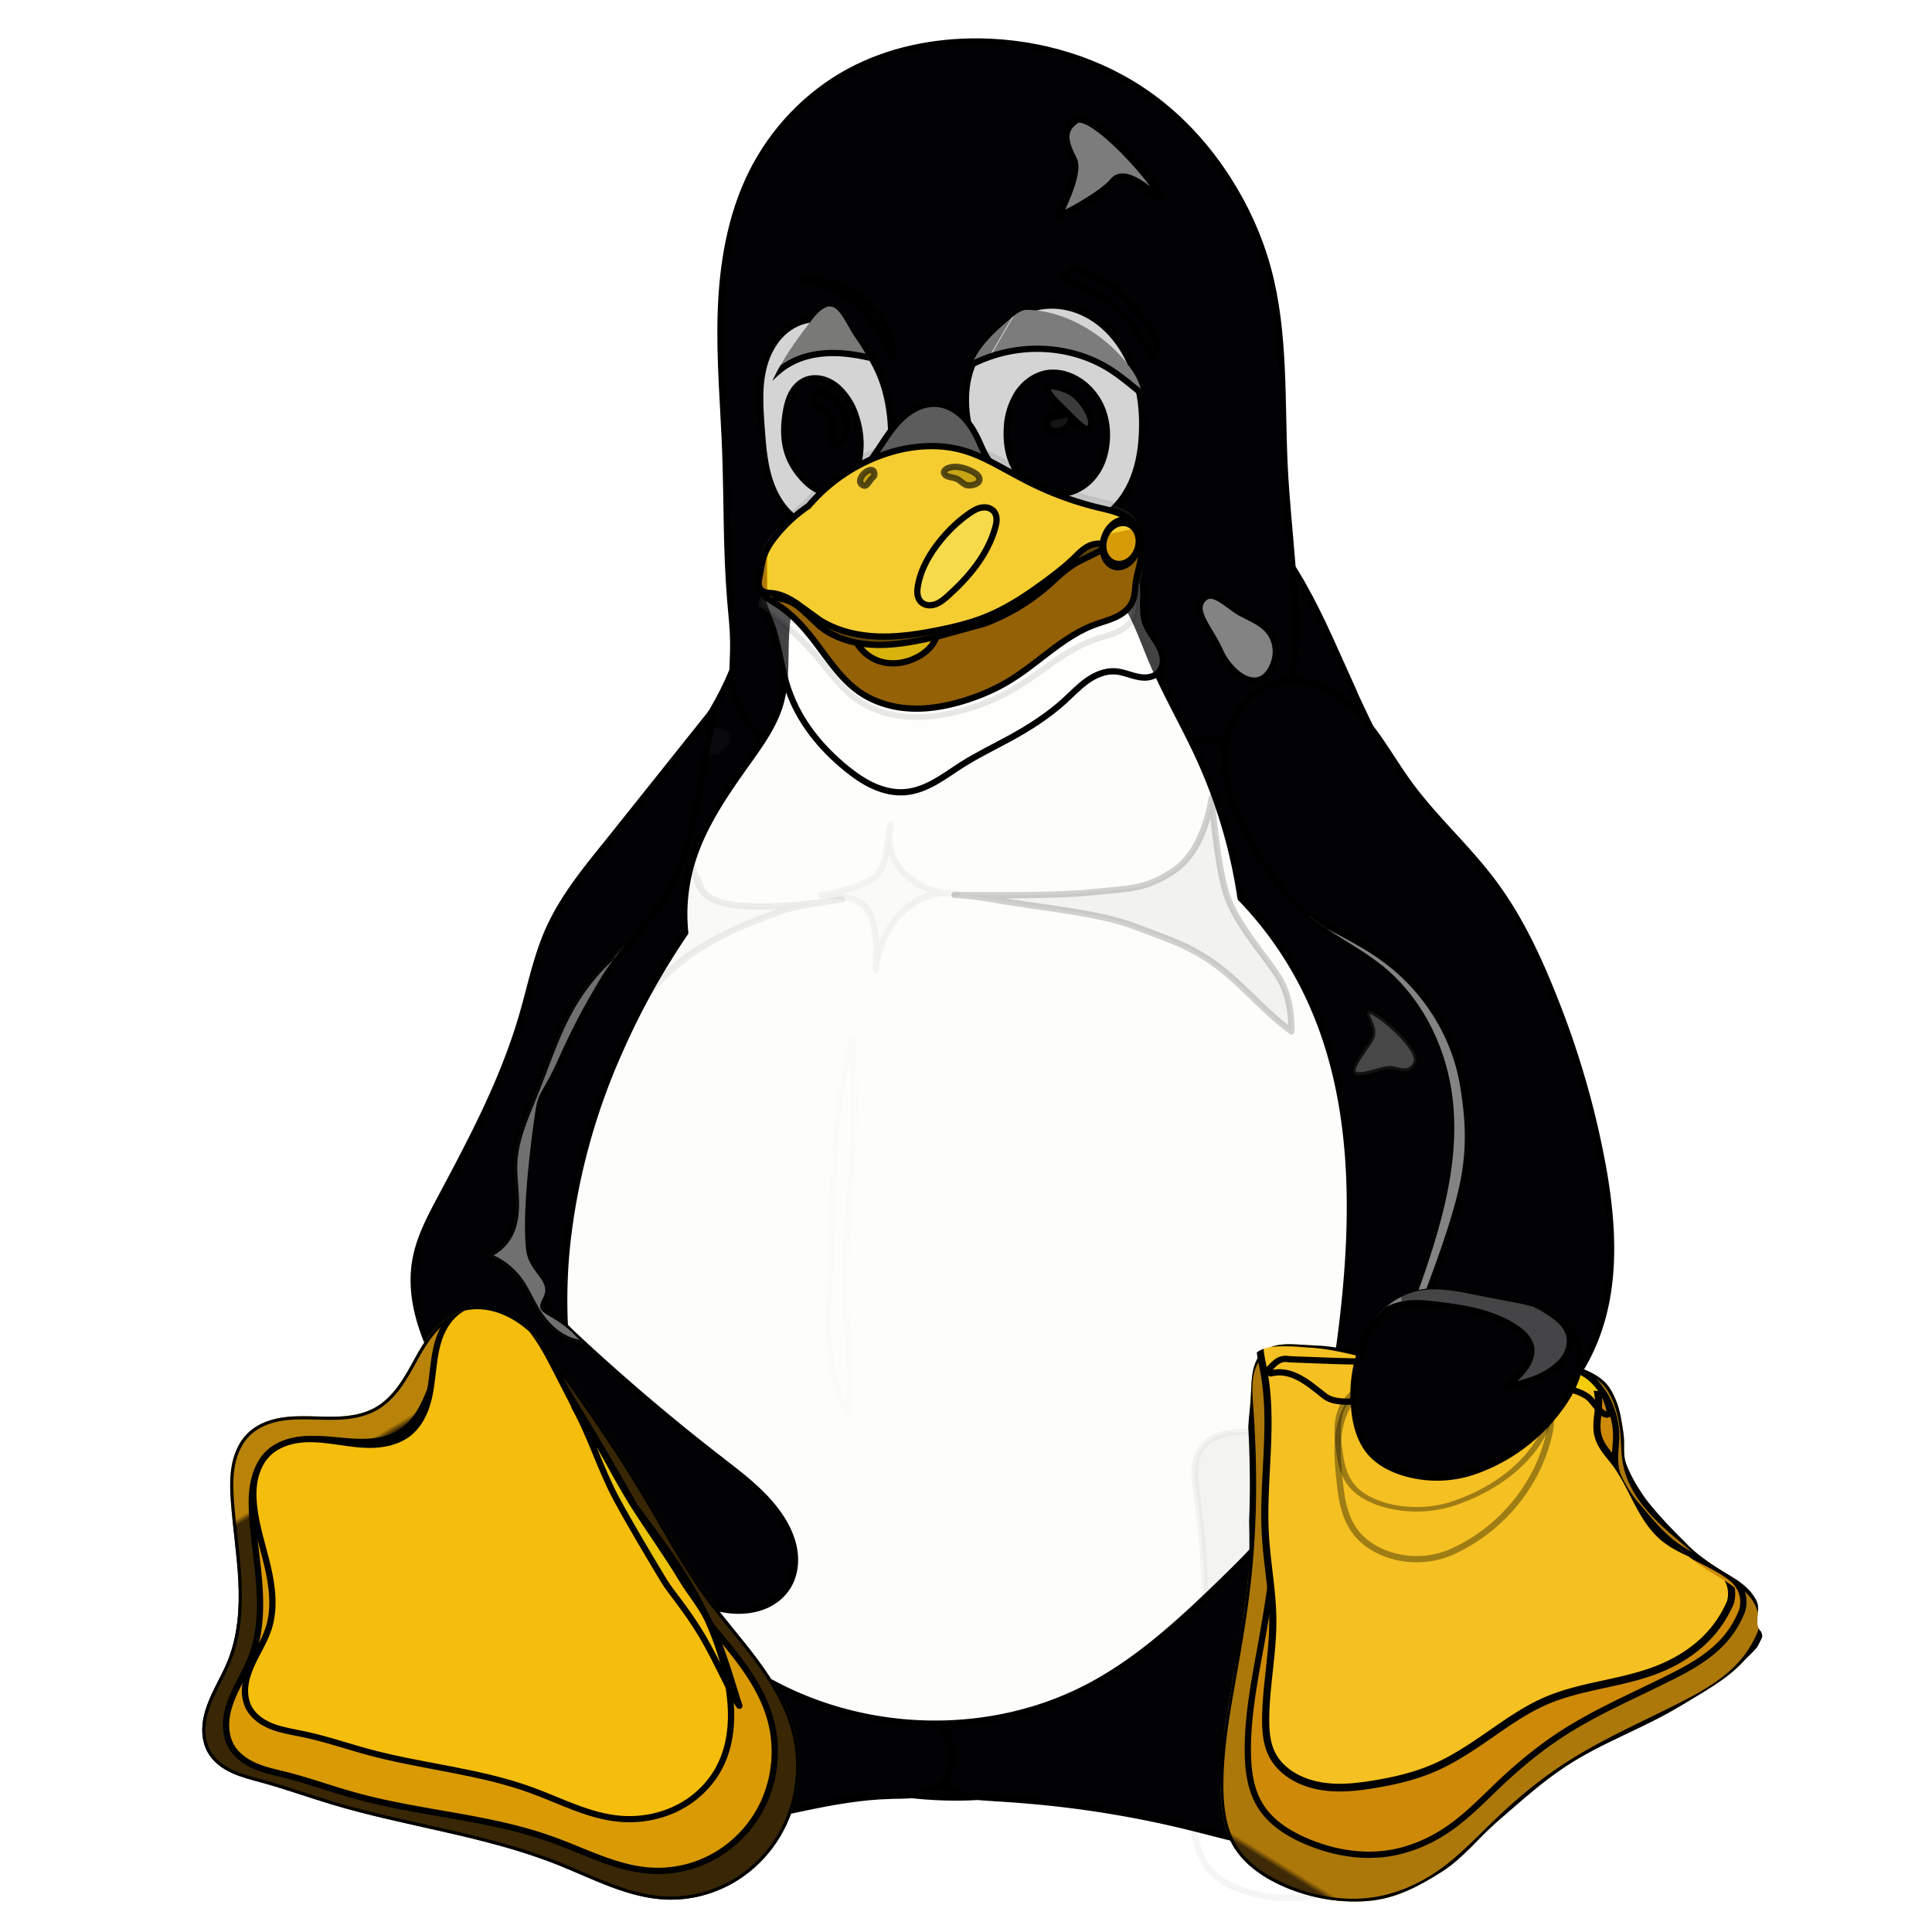 <svg xmlns="http://www.w3.org/2000/svg" xmlns:xlink="http://www.w3.org/1999/xlink" width="33" height="33" stroke="#000" stroke-linecap="round" stroke-linejoin="round" fill="#fff" fill-rule="evenodd"><style>.B{color-interpolation-filters:sRGB}.C{fill-opacity:1}.D{stroke:none}.E{fill:#020204}.F{stroke-linejoin:miter}.G{stroke-opacity:1}.H{stroke-width:1}.I{stroke-linecap:butt}.J{fill:#7c7c7c}</style><defs><filter height="1.258" y="-.129" width="1.153" x="-.076" id="E" class="B"><feGaussianBlur stdDeviation="2.036"/></filter><filter id="F" class="B"><feGaussianBlur stdDeviation=".932"/></filter><filter height="1.215" y="-.107" width="1.108" x="-.054" id="I" class="B"><feGaussianBlur stdDeviation="1.361"/></filter><filter id="K" x="-.292" width="1.584" y="-.308" height="1.617" class="B"><feGaussianBlur stdDeviation="1.74"/></filter><filter height="1.418" y="-.209" width="1.316" x="-.158" id="L" class="B"><feGaussianBlur stdDeviation=".249"/></filter><filter height="1.363" y="-.181" width="1.357" x="-.179" id="N" class="B"><feGaussianBlur stdDeviation=".519"/></filter><filter id="R" class="B"><feGaussianBlur stdDeviation=".148"/></filter><filter id="T" class="B"><feGaussianBlur stdDeviation=".135"/></filter><filter height="1.292" y="-.146" width="1.469" x="-.234" id="V" class="B"><feGaussianBlur stdDeviation=".513"/></filter><filter height="1.43" y="-.215" width="1.31" x="-.155" id="X" class="B"><feGaussianBlur stdDeviation=".899"/></filter><filter id="Y" class="B"><feGaussianBlur stdDeviation=".758"/></filter><filter id="a" x="-.161" width="1.322" y="-.13" height="1.261" class="B"><feGaussianBlur stdDeviation=".849"/></filter><filter id="c" class="B"><feGaussianBlur stdDeviation=".11"/></filter><filter id="e" x="-.116" width="1.233" y="-.106" height="1.211" class="B"><feGaussianBlur stdDeviation=".11"/></filter><filter height="1.272" y="-.136" width="1.215" x="-.107" id="g" class="B"><feGaussianBlur stdDeviation=".264"/></filter><filter id="k" x="-.118" width="1.235" y="-.04" height="1.08" class="B"><feGaussianBlur stdDeviation="1.352"/></filter><filter id="m" class="B"><feGaussianBlur stdDeviation=".643"/></filter><filter id="o" class="B"><feGaussianBlur stdDeviation="1.138"/></filter><filter id="q" class="B"><feGaussianBlur stdDeviation=".785"/></filter><filter height="1.116" y="-.058" width="2.633" x="-.817" id="r" class="B"><feGaussianBlur stdDeviation="1.446"/></filter><filter id="s" x="-.178" width="1.355" y="-.159" height="1.319" class="B"><feGaussianBlur stdDeviation=".901"/></filter><filter id="u" class="B"><feGaussianBlur stdDeviation="2.209"/></filter><filter id="y" x="-.145" width="1.29" y="-.143" height="1.286" class="B"><feGaussianBlur stdDeviation="4.779"/></filter><filter id="AA" x="-.115" width="1.231" y="-.125" height="1.25" class="B"><feGaussianBlur stdDeviation="3.173"/></filter><filter id="AC" x="-.021" width="1.042" y="-.129" height="1.259" class="B"><feGaussianBlur stdDeviation=".479"/></filter><filter id="AD" x="-.604" width="2.208" y="-.482" height="1.965" class="B"><feGaussianBlur stdDeviation="2.64"/></filter><filter id="AE" x="-.469" width="1.939" y="-.274" height="1.547" class="B"><feGaussianBlur stdDeviation=".86"/></filter><filter id="AG" x="-.201" width="1.401" y="-.234" height="1.468" class="B"><feGaussianBlur stdDeviation="2.844"/></filter><filter id="AH" x="-.091" width="1.183" y="-.107" height="1.213" class="B"><feGaussianBlur stdDeviation="1.297"/></filter><filter id="AK" x="-.07" width="1.141" y="-.151" height="1.301" class="B"><feGaussianBlur stdDeviation="1.025"/></filter><filter id="AO" x="-.101" width="1.202" y="-.043" height="1.085" class="B"><feGaussianBlur stdDeviation="1.132"/></filter><filter id="AR" x="-.108" width="1.215" y="-.108" height="1.217" class="B"><feGaussianBlur stdDeviation="3.924"/></filter><filter id="AS" class="B"><feGaussianBlur stdDeviation="2.437"/></filter><filter id="AU" class="B"><feGaussianBlur stdDeviation=".37"/></filter><linearGradient xlink:href="#AW" id="A" x1="442.039" y1="371.544" x2="490.122" y2="293.585"/><linearGradient xlink:href="#AW" id="B" x1="447.113" y1="364.09" x2="489.181" y2="300.828"/><linearGradient id="M" x1="303.016" y1="132.77" x2="309.733" y2="140.725" xlink:href="#AV"><stop offset="0%" stop-color="#949494" stop-opacity=".392"/><stop offset=".5%" stop-color="#949494"/><stop offset="1%" stop-color="#949494" stop-opacity=".392"/></linearGradient><linearGradient id="P" x1="87.25" y1="119.987" x2="108.625" y2="132.487" xlink:href="#AV"><stop offset="0%" stop-color="#747474"/><stop offset=".125%" stop-color="#8c8c8c"/><stop offset=".25%" stop-color="#a4a4a4"/><stop offset=".5%" stop-color="#d4d4d4"/><stop offset=".619%" stop-color="#d4d4d4"/><stop offset="1%" stop-color="#7c7c7c"/></linearGradient><linearGradient xlink:href="#AX" id="Q" x1="15.51" y1="105.562" x2="29.741" y2="118.997"/><linearGradient xlink:href="#AX" id="S" x1="-25.773" y1="106.666" x2="-12.373" y2="119.571"/><linearGradient id="U" x1="164.049" y1="132.063" x2="169.882" y2="142.493" xlink:href="#AV"><stop offset="0%" stop-color="#757574" stop-opacity="0"/><stop offset=".263%" stop-color="#757574"/><stop offset=".5%" stop-color="#757574"/><stop offset="1%" stop-color="#757574" stop-opacity="0"/></linearGradient><linearGradient id="Z" x1="46.857" y1="158.314" x2="103.337" y2="157.872" xlink:href="#AV"><stop offset="0%" stop-color="#ad780a"/><stop offset=".12%" stop-color="#d89e08"/><stop offset=".255%" stop-color="#edb80b"/><stop offset=".392%" stop-color="#ebc80d"/><stop offset=".527%" stop-color="#f5d838"/><stop offset=".769%" stop-color="#f6d811"/><stop offset="1%" stop-color="#f5cd31"/></linearGradient><linearGradient id="f" x1="243.031" y1="157.018" x2="243.469" y2="159.768" xlink:href="#AV"><stop offset="0%" stop-color="#f5ce2d"/><stop offset="1%" stop-color="#d79b08"/></linearGradient><linearGradient id="t" x1="28.286" y1="323.901" x2="31.982" y2="351.487" xlink:href="#AV"><stop offset="0%"/><stop offset="1%" stop-opacity="0"/></linearGradient><linearGradient id="w" x1="442.039" y1="371.544" x2="490.122" y2="293.585" xlink:href="#AV"><stop offset="0%" stop-color="#3e2a06"/><stop offset="1%" stop-color="#ad780a"/></linearGradient><linearGradient id="AB" x1="45.164" y1="289.589" x2="43.75" y2="302.317" xlink:href="#AV"><stop offset="0%" stop-color="#f3cd0c"/><stop offset="1%" stop-color="#f3cd0c" stop-opacity="0"/></linearGradient><linearGradient id="AM" x1="358.5" y1="279.362" x2="361.5" y2="279.237" xlink:href="#AV"><stop offset="0%" stop-color="#7c7c7c"/><stop offset="1%" stop-color="#7c7c7c" stop-opacity=".33"/></linearGradient><linearGradient id="AQ" x1="123.134" y1="301.54" x2="170.864" y2="381.62" xlink:href="#AV"><stop offset="0%" stop-color="#b98309"/><stop offset="1%" stop-color="#382605"/></linearGradient><linearGradient id="AT" x1="171.04" y1="322.223" x2="186.066" y2="350.508" xlink:href="#AV"><stop offset="0%" stop-color="#ebc40c"/><stop offset="1%" stop-color="#ebc40c" stop-opacity="0"/></linearGradient><linearGradient id="AV" gradientUnits="userSpaceOnUse"/><linearGradient id="AW" xlink:href="#AV"><stop offset="0%" stop-color="#3e2a06"/><stop offset="1%" stop-color="#ad780a"/></linearGradient><linearGradient id="AX" xlink:href="#AV"><stop offset="0%" stop-color="#646464" stop-opacity="0"/><stop offset=".306%" stop-color="#646464" stop-opacity=".583"/><stop offset=".47%" stop-color="#646464"/><stop offset=".728%" stop-color="#646464" stop-opacity=".257"/><stop offset="1%" stop-color="#646464" stop-opacity="0"/></linearGradient><linearGradient id="AY" xlink:href="#AV"><stop offset="0%" stop-color="#3a2903"/><stop offset=".555%" stop-color="#735208"/><stop offset="1%" stop-color="#ac8c04"/></linearGradient><linearGradient id="AZ" xlink:href="#AV"><stop offset="0%"/><stop offset="1%" stop-opacity=".25"/></linearGradient><radialGradient r="14.572" fy="137.661" fx="223.196" cy="137.661" cx="223.196" gradientTransform="matrix(.815 -.034 .03 1.248 -129.437 -26.543)" id="C" xlink:href="#AV"><stop offset="0%" stop-color="#fefefc"/><stop offset=".757%" stop-color="#fefefc"/><stop offset="1%" stop-color="#d4d4d4"/></radialGradient><radialGradient r="14.572" fy="137.661" fx="223.196" cy="137.661" cx="223.196" gradientTransform="matrix(1.086 -.034 .039 1.248 -154.542 -26.543)" id="D" xlink:href="#AV"><stop offset="0%" stop-color="#fefefc"/><stop offset=".757%" stop-color="#fefefc"/><stop offset="1%" stop-color="#d4d4d4"/></radialGradient><radialGradient id="G" gradientTransform="matrix(.815 -.034 .03 1.248 -208.437 -35.543)" cx="223.196" cy="137.661" fx="223.196" fy="137.661" r="14.572" xlink:href="#AV"><stop offset="0%" stop-color="#fefefc"/><stop offset=".757%" stop-color="#fefefc"/><stop offset="1%" stop-color="#d4d4d4"/></radialGradient><radialGradient id="H" gradientTransform="matrix(1.086 -.034 .039 1.248 -233.542 -35.543)" cx="223.196" cy="137.661" fx="223.196" fy="137.661" r="14.572" xlink:href="#AV"><stop offset="0%" stop-color="#fefefc"/><stop offset=".757%" stop-color="#fefefc"/><stop offset="1%" stop-color="#d4d4d4"/></radialGradient><radialGradient id="J" gradientTransform="matrix(.698 -.507 .46 .633 -271.102 183.03)" cx="275.538" cy="150.651" fx="275.538" fy="150.651" r="15.382" xlink:href="#AV"><stop offset="0%" stop-color="#020204"/><stop offset=".734%" stop-color="#020204"/><stop offset="1%" stop-color="#5c5c5c"/></radialGradient><radialGradient id="W" gradientTransform="matrix(.936 -.386 .271 .657 -244.475 146.723)" cx="294.485" cy="193.099" fx="294.485" fy="193.099" r="31.111" xlink:href="#AV"><stop offset="0%" stop-color="#d2940a"/><stop offset=".751%" stop-color="#d89c08"/><stop offset=".866%" stop-color="#b67e07"/><stop offset="1%" stop-color="#946106"/></radialGradient><radialGradient xlink:href="#AY" id="b" gradientTransform="matrix(1 0 0 .583 0 61.416)" cx="77.672" cy="147.093" fx="77.672" fy="147.093" r="3.23"/><radialGradient xlink:href="#AY" id="d" gradientTransform="matrix(1 0 0 1.075 0 -11.094)" cx="63.125" cy="147.441" fx="63.125" fy="147.441" r="1.535"/><radialGradient id="i" gradientTransform="matrix(.201 -.033 .031 .186 -3.126 114.036)" cx="268.07" cy="126.535" fx="268.07" fy="126.535" r="35.511" xlink:href="#AV"><stop offset="0%" stop-color="#c8c8c8"/><stop offset="1%" stop-color="#797978"/></radialGradient><radialGradient id="l" gradientTransform="matrix(-.698 0 0 .763 166.306 50.22)" cx="336.224" cy="220.538" fx="336.224" fy="220.538" r="27.391" xlink:href="#AV"><stop offset="0%"/><stop offset="1%" stop-opacity=".25"/></radialGradient><radialGradient xlink:href="#AZ" id="n" gradientTransform="matrix(1 0 0 .763 -289 41.22)" cx="312.145" cy="236.366" fx="312.145" fy="236.366" r="27.391"/><radialGradient xlink:href="#AZ" id="p" gradientTransform="matrix(1 0 0 1.069 -289 -23.86)" cx="275.554" cy="225.135" fx="275.554" fy="225.135" r="10.845"/><radialGradient id="AF" gradientTransform="matrix(1.308 .351 -.368 1.373 -310.51 -240.35)" cx="363.34" cy="303.415" fx="363.34" fy="303.415" r="16.846" xlink:href="#AV"><stop offset="0%" stop-color="#110800"/><stop offset=".591%" stop-color="#a65a00" stop-opacity=".8"/><stop offset="1%" stop-color="#ff921e" stop-opacity="0"/></radialGradient><radialGradient id="AJ" gradientTransform="matrix(.36 .157 -.072 .167 260.617 181.938)" cx="382.235" cy="246.858" fx="382.235" fy="246.858" r="20.538" xlink:href="#AV"><stop offset="0%" stop-color="#7c7c7c"/><stop offset="1%" stop-color="#7c7c7c" stop-opacity=".33"/></radialGradient><clipPath id="O"><path d="M85.75 122.362c-2.547 2.127-5.208 4.6-6.25 7.75-1.3 3.96-1.633 8.917.5 12.5 3.92 6.582 12.384 13.85 19.75 11.75 4.875-1.4 6.107-8.5 7-13.5.6-3.307.596-7.193-1.25-10-3.612-5.493-10.427-9.894-17-10-1.044-.017-1.95.83-2.75 1.5z" fill="url(#D)" class="C D"/></clipPath><clipPath id="h"><path d="M54.232 122.362c-3.792 4.8-8.518 11.7-8.193 17.25s3.86 13.935 8.375 16 5.754.013 8.33-2.5 3.86-7.348 4.006-12.25-3.035-11.92-5.44-15.25-3.287-8.04-7.08-3.25z" fill="url(#C)" class="C D"/></clipPath><clipPath id="j"><path d="M304.847 225.45c6.016 4.923 9.777 12.317 10.943 20.003 1.825 12.03-2.346 24.075-6.446 35.533-.817 2.285-1.64 4.6-1.965 6.995s-.12 4.948 1.03 7.086c1.303 2.425 3.732 4.125 6.367 4.923 2.6.784 5.394.76 8.015.092s5.06-1.968 7.187-3.64c5.48-4.3 8.758-10.986 10-17.844s.64-13.93-.55-20.798c-1.623-9.37-4.3-18.54-7.74-27.408-2.518-6.507-5.468-12.9-9.618-18.52-4.046-5.47-9.162-10.1-13.103-15.635-2.732-3.844-4.9-8.13-8.192-11.508-1.646-1.7-3.577-3.135-5.77-4s-4.664-1.124-6.933-.482c-1.505.426-2.892 1.237-4.038 2.3s-2.053 2.376-2.693 3.803c-1.28 2.853-1.477 6.112-.965 9.198.66 3.983 2.444 7.693 4.466 11.2 2.274 3.932 4.918 7.72 8.384 10.654 3.6 3.047 7.962 5.074 11.6 8.06" fill="none" stroke="#c17d11" class="F G H I"/></clipPath><clipPath id="v"><path d="M516.006 331.876c.9 1.597-1.57 3.388-2.816 4.738-2.742 2.973-6.45 4.902-9.896 7.02-5.914 3.635-12.62 5.903-18.42 9.717-3.883 2.553-7.328 5.722-10.86 8.742-3.022 2.584-5.482 5.876-8.832 8.018s-7.044 4.154-11 4.65c-4.783.6-9.872-.256-14.3-2.164-3.095-1.334-6.16-3.38-7.963-6.23-1.813-2.865-2.06-6.538-2.233-9.924-.307-6.06 1.363-12.06 2.178-18.073.68-5.002 1.853-9.943 2.26-14.975.74-9.142-.78-18.408.32-27.513.355-2.937-.18-6.66 2.012-8.644 2.038-1.845 5.43-1.12 8.18-1.063 3.345.07 6.632.95 9.9 1.717 2.056.483 3.998 1.4 6.072 1.8 3.44.663 6.966 1.066 10.467.952 3.785-.124 7.437-1.796 11.224-1.765a14.18 14.18 0 0 1 4.586.8c1.483.525 2.988 1.206 4.123 2.295.865.83 1.43 1.957 1.88 3.07.672 1.662.894 3.478 1.167 5.25.242 1.574-.153 3.27.414 4.76 1.83 4.8 5.577 8.727 9.225 12.343 1.743 1.935 4.03 3.534 6.167 4.828 2.27 1.374 4.368 2.45 5.463 4.816.66 1.485-.544 3.76.683 4.826z" fill="url(#A)" class="C D"/></clipPath><clipPath id="x"><path d="M516.006 331.876c.9 1.597-1.57 3.388-2.816 4.738-2.742 2.973-6.45 4.902-9.896 7.02-5.914 3.635-12.62 5.903-18.42 9.717-3.883 2.553-7.328 5.722-10.86 8.742-3.022 2.584-5.482 5.876-8.832 8.018s-7.044 4.154-11 4.65c-4.783.6-9.872-.256-14.3-2.164-3.095-1.334-6.16-3.38-7.963-6.23-1.813-2.865-2.06-6.538-2.233-9.924-.307-6.06 1.363-12.06 2.178-18.073.68-5.002 1.853-9.943 2.26-14.975.74-9.142-.78-18.408.32-27.513.355-2.937-.18-6.66 2.012-8.644 2.038-1.845 5.43-1.12 8.18-1.063 3.345.07 6.632.95 9.9 1.717 2.056.483 3.998 1.4 6.072 1.8 3.44.663 6.966 1.066 10.467.952 3.785-.124 7.437-1.796 11.224-1.765a14.18 14.18 0 0 1 4.586.8c1.483.525 2.988 1.206 4.123 2.295.865.83 1.43 1.957 1.88 3.07.672 1.662.894 3.478 1.167 5.25.242 1.574-.153 3.27.414 4.76 1.83 4.8 5.577 8.727 9.225 12.343 1.743 1.935 4.03 3.534 6.167 4.828 2.27 1.374 4.368 2.45 5.463 4.816.66 1.485-.544 3.76.683 4.826z" fill="url(#A)" class="C D"/></clipPath><clipPath id="z"><path d="M511.827 331.9c.795 1.296-1.374 2.75-2.464 3.845-2.4 2.413-5.644 3.978-8.66 5.697-5.174 2.95-11.04 4.8-16.116 7.885-3.397 2.072-6.4 4.644-9.502 7.094-2.644 2.097-4.796 4.77-7.728 6.506s-6.163 3.37-9.616 3.774c-4.185.488-8.637-.208-12.5-1.756-2.708-1.083-5.4-2.744-6.967-5.055-1.586-2.325-1.803-5.305-1.953-8.053-.27-4.918 1.192-9.787 1.906-14.666.594-4.06 1.62-8.07 1.977-12.152.647-7.418-.682-14.938.28-22.327.3-2.383-.158-5.404 1.76-7.014 1.783-1.497 4.75-.9 7.156-.862 2.927.058 5.803.772 8.652 1.393 1.8.392 3.498 1.145 5.313 1.47 3 .538 6.094.865 9.158.772 3.312-.1 6.506-1.458 9.82-1.432 1.358.01 2.733.23 4.013.65 1.297.426 2.614.98 3.607 1.862.757.674 1.25 1.588 1.644 2.5.588 1.35.782 2.822 1.02 4.26.212 1.277-.134 2.655.363 3.862 1.6 3.895 4.88 7.082 8.07 10.016 1.525 1.57 3.526 2.868 5.396 3.918 1.985 1.115 3.82 1.988 4.78 3.908.577 1.205-.476 3.052.598 3.917z" fill="url(#B)" class="C D"/></clipPath><clipPath id="AI"><path d="M386.188 285.328c-.405-1.104-1.118-2.082-2-2.87s-1.9-1.392-2.983-1.852c-2.165-.92-4.52-1.26-6.832-1.696l-6.528-1.277c-2.27-.386-4.618-.632-6.865-.125-1.966.443-3.784 1.46-5.272 2.82s-2.65 3.056-3.485 4.9c-1.472 3.23-1.935 6.865-1.654 10.403.2 2.633.875 5.346 2.6 7.34 1.4 1.6 3.387 2.615 5.434 3.22a18.396 18.396 0 0 0 10.86-.155 28.59 28.59 0 0 0 14.33-10.779c1.14-1.65 2.112-3.448 2.553-5.403.336-1.5.348-3.08-.178-4.515" fill="none" stroke="#ce5c00" class="F G H I"/></clipPath><clipPath id="AL"><path d="M386.188 285.328c-.405-1.104-1.118-2.082-2-2.87s-1.9-1.392-2.983-1.852c-2.165-.92-4.52-1.26-6.832-1.696l-6.528-1.277c-2.27-.386-4.618-.632-6.865-.125-1.966.443-3.784 1.46-5.272 2.82s-2.65 3.056-3.485 4.9c-1.472 3.23-1.935 6.865-1.654 10.403.2 2.633.875 5.346 2.6 7.34 1.4 1.6 3.387 2.615 5.434 3.22a18.396 18.396 0 0 0 10.86-.155 28.59 28.59 0 0 0 14.33-10.779c1.14-1.65 2.112-3.448 2.553-5.403.336-1.5.348-3.08-.178-4.515" fill="none" stroke="#ce5c00" class="F G H I"/></clipPath><clipPath id="AN"><path d="M248.06 184.612s-5.106 6.345-7.897 10.247-5.737 6.65-8.587 10.75-7.365 9.432-9.45 13.93-2.32 9.036-4.265 13.85-3.7 10.642-5.97 15.336-5.37 9.685-6.94 13.536-3.8 5.724-4.108 10.22-.577 8.317 3.772 16.772 17.236 22.007 24.242 27.925 9.4 7.225 14.602 8.526 13.856 2.998 16.73-1.27 2.272-5.965-.75-10.666-4.825-5.302-9.796-9.573-18.637-14.873-22.682-19.24-7.107-3.412-5.53-6.284-2.207-4-2.658-7.693c-.764-6.245.944-18.7 1.46-22.133s1.224-2.924 3.518-8.04 4.124-8.624 7.05-13.467 8.625-10.128 11.15-15.278 3.504-10.72 4.362-15.318 1.746-12.13 1.746-12.13z" fill="none" stroke="#729fcf" stroke-width=".125" class="F G"/></clipPath><clipPath id="AP"><path d="M137.577 281.02c1.6-.663 3.398-.784 5.1-.47s3.3 1.05 4.743 2.022c2.864 1.946 4.988 4.778 7.023 7.58 4.672 6.434 9.17 13.002 13.245 19.83 3.306 5.538 6.344 11.257 10.164 16.453 2.494 3.392 5.307 6.54 7.813 9.922s4.728 7.056 5.84 11.117c1.444 5.277.885 11.093-1.627 15.953-1.767 3.42-4.476 6.352-7.772 8.34s-7.17 3.014-11.016 2.87c-6.114-.23-11.7-3.285-17.384-5.55-11.58-4.612-24.16-6.06-36.097-9.652-3.67-1.104-7.276-2.4-10.97-3.426-1.64-.45-3.3-.848-4.86-1.55s-3-1.75-3.862-3.217c-.666-1.134-.948-2.47-.93-3.786s.326-2.615.774-3.852c.896-2.474 2.343-4.714 3.32-7.157 1.595-4 1.882-8.388 1.667-12.68s-.9-8.545-1.205-12.83c-.13-1.914-.18-3.853.185-5.736s1.176-3.725 2.558-5.055c1.274-1.227 2.965-1.955 4.696-2.317s3.515-.377 5.284-.338 3.54.134 5.304-.01 3.533-.54 5.07-1.418c1.46-.834 2.654-2.075 3.644-3.434s1.8-2.846 2.6-4.314 1.668-2.932 2.742-4.226 2.4-2.423 3.943-3.067" fill="#402c07" class="C D"/></clipPath><path id="Aa" d="M71.484 295.64c-.563-1.102-1.587-1.926-2.73-2.403s-2.397-.63-3.634-.62c-2.475.02-4.935.664-7.4.45-2.083-.18-4.06-.963-6.1-1.457-2.097-.5-4.322-.7-6.405-.143-2.226.606-4.2 2.094-5.42 4.045-1.084 1.72-1.6 3.753-1.76 5.78s.013 4.066.218 6.1c.148 1.464.314 2.93.668 4.36s.904 2.823 1.766 4.015c1.24 1.716 3.083 2.94 5.07 3.675a14.09 14.09 0 0 0 10.132-.177c5.66-2.457 10.45-6.864 13.37-12.3a26.256 26.256 0 0 0 2.382-6.165c.208-.853.372-1.722.38-2.6s-.147-1.77-.546-2.55z"/><path id="Ab" d="M362.22 276.456a13.479 13.479 0 0 0-1.625.188c-3.47.617-6.647 2.8-8.437 5.844a12.38 12.38 0 0 0-1.656 7.156c.073-1.742.53-3.447 1.375-4.97 1.434-2.582 4.032-4.53 6.938-5.062 1.8-.328 3.632-.13 5.438.094 1.733.216 3.48.443 5.188.813 2.64.572 5.254 1.45 7.47 3 .516.36 1 .77 1.406 1.25s.722 1.038.844 1.656c.178.904-.08 1.853-.53 2.656s-1.065 1.507-1.72 2.156a39.347 39.347 0 0 1-1.656 1.53c2.56-.496 5.152-1.198 7.28-2.687.9-.63 1.715-1.385 2.25-2.344s.762-2.12.5-3.187c-.177-.72-.57-1.382-1.062-1.937s-1.08-1.012-1.687-1.437a20.02 20.02 0 0 0-9.062-3.47c-2.08-.383-4.18-.706-6.28-.97-1.643-.206-3.32-.373-4.97-.28z"/></defs><svg width="32" height="32" transform="translate(.5 .5)"><g class="E"><path d="M22.625 11.327c.348.76.739 1.5 1.084 2.26.665 1.465 1.171 3.01 1.381 4.607s.119 3.24-.38 4.769c-.562 1.726-1.632 3.261-2.942 4.518-1.55 1.487-3.539 2.633-5.685 2.717-1.398.055-2.79-.344-4.027-.996-1.04-.548-1.99-1.278-2.749-2.177s-1.32-1.97-1.58-3.116c-.322-1.412-.177-2.911.309-4.275.347-.976.862-1.884 1.229-2.853.4-1.058.624-2.188 1.155-3.188.482-.906 1.202-1.68 1.586-2.631.228-.569.328-1.18.476-1.774s.354-1.194.757-1.655c.485-.557 1.215-.859 1.95-.944s1.475.03 2.195.193c.573.13 1.14.293 1.693.49.473.168.941.364 1.35.655.557.396.98.953 1.319 1.549s.597 1.229.882 1.85z" stroke-width=".107"/><path d="M16.467 30.212c.589.034 1.178.091 1.76.18a17.72 17.72 0 0 1 1.528.3c.79.192 1.578.436 2.39.46.215.006.43-.004.639-.05s.412-.132.579-.265c.25-.199.407-.499.467-.813s.022-.64-.07-.946c-.184-.61-.578-1.132-.904-1.68-.187-.315-.353-.641-.557-.946s-.444-.589-.752-.787c-.425-.274-.952-.363-1.455-.313s-.985.232-1.434.464c-.63.326-1.222.774-1.564 1.393-.12.216-.206.448-.308.673s-.22.446-.392.623c-.193.197-.44.33-.638.52-.1.097-.186.207-.236.335s-.064.273-.017.403c.032.089.09.167.16.228s.157.107.246.137c.178.063.37.072.558.083z" stroke-width=".107"/><path d="M14.716 30.174c-.491.011-.977.099-1.457.198-.46.095-.917.201-1.372.32-.766.202-1.533.442-2.325.46-.209.004-.419-.008-.622-.055s-.4-.13-.563-.26c-.249-.199-.407-.499-.466-.812s-.022-.638.068-.944c.182-.61.572-1.133.891-1.684.181-.313.342-.64.538-.943s.432-.59.734-.79c.413-.27.927-.362 1.418-.314s.96.23 1.394.466c.611.334 1.17.793 1.523 1.392.248.421.39.903.68 1.296.156.212.354.395.482.624.065.114.113.24.124.372s-.016.267-.09.376c-.049.072-.116.13-.192.174s-.16.07-.244.088c-.172.036-.346.03-.52.035zM11.972 9.727c-.069-.83-.053-1.665-.083-2.497-.03-.8-.104-1.6-.077-2.401.027-.814.164-1.639.526-2.37s.951-1.351 1.67-1.738c.674-.364 1.453-.52 2.22-.512 1.042.012 2.085.326 2.928.937.529.383.974.876 1.324 1.426.3.47.532.983.678 1.521.299 1.103.228 2.265.286 3.406.055 1.08.228 2.16.17 3.24-.013.236-.039.475-.143.686-.102.205-.275.37-.474.483s-.423.179-.65.214c-.452.07-.915.024-1.371.066-.662.061-1.294.307-1.95.408-.783.121-1.581.036-2.373.004-.317-.013-.635-.017-.95-.056s-.629-.116-.909-.265c-.171-.092-.331-.212-.46-.359s-.227-.321-.276-.512c-.073-.284-.035-.583-.034-.877.002-.268-.03-.535-.053-.803z" stroke-width=".107"/></g><path d="M13.218 9.407c-.112.14-.185.31-.23.484s-.06.354-.066.534c-.014.359.008.725-.086 1.072-.102.37-.33.691-.553 1.004-.386.542-.776 1.098-.967 1.736a3.081 3.081 0 0 0-.112 1.195 12.637 12.637 0 0 0-1.116 2.012 11.009 11.009 0 0 0-.906 3.357c-.139 1.418.043 2.877.603 4.188a6.86 6.86 0 0 0 1.787 2.49 6.086 6.086 0 0 0 1.307.867c1.63.801 3.643.804 5.246-.051.837-.446 1.544-1.099 2.225-1.76.41-.397.82-.804 1.132-1.282.603-.92.813-2.039.943-3.131.229-1.91.236-3.928-.602-5.66a6.244 6.244 0 0 0-1.133-1.622 8.885 8.885 0 0 0-.717-2.414c-.254-.553-.564-1.078-.8-1.64-.097-.23-.182-.465-.288-.69s-.24-.442-.42-.614c-.185-.177-.415-.302-.658-.382s-.498-.117-.753-.13c-.51-.025-1.022.042-1.532.021-.407-.016-.812-.087-1.218-.063-.203.012-.407.048-.595.125s-.362.194-.489.353z" fill="#fdfdfb" stroke-width=".107"/><path d="M-28.632 172.6c1.703 4.938 5.13 9.152 9.186 12.444 1.35 1.095 2.782 2.104 4.366 2.817s3.332 1.12 5.062.972c1.695-.144 3.307-.8 4.8-1.646s2.856-1.847 4.293-2.757c2.463-1.56 5.1-2.82 7.657-4.22 3.082-1.687 6.07-3.6 8.665-5.96 1.188-1.085 2.296-2.268 3.608-3.2s2.883-1.606 4.488-1.497c1.204.082 2.333.594 3.512.848.6.127 1.2.2 1.797.098s1.18-.344 1.598-.78c.512-.533.736-1.3.7-2.04s-.284-1.453-.63-2.107c-.7-1.308-1.735-2.435-2.2-3.838-.414-1.25-.33-2.6-.294-3.914s.008-2.7-.6-3.857c-.462-.9-1.236-1.595-2.122-2.064s-1.88-.7-2.876-.804c-1.995-.187-3.994.2-5.994.313-2.656.15-5.322-.182-7.977-.022-3.3.2-6.557 1.16-9.874 1.166-3.786.007-7.568-1.232-11.308-.64-1.605.254-3.135.838-4.676 1.352s-3.133.967-4.757.944c-1.844-.027-3.63-.665-5.47-.797-.92-.066-1.862 0-2.726.323s-1.645.924-2.068 1.743c-.243.47-.363.997-.386 1.525s.05 1.057.178 1.57c.255 1.026.724 1.983 1.1 2.967 1.393 3.554 1.692 7.448 2.937 11.056z" fill-opacity=".26" filter="url(#E)" transform="matrix(.107 0 0 .107 16.035 -7.175)"/><path d="M-54.38 165.474a39.427 39.427 0 0 1 8.77 8.052c2.313 2.884 4.28 6.154 7.3 8.3 2.133 1.508 4.695 2.358 7.294 2.616 3.052.303 6.14-.187 9.082-1.052 2.727-.802 5.363-1.93 7.782-3.42 4.598-2.836 8.44-6.993 13.5-8.857 1.107-.407 2.26-.698 3.327-1.2s2.07-1.254 2.58-2.318c.5-1.022.47-2.202.63-3.325.17-1.2.554-2.362.764-3.556s.235-2.472-.28-3.57c-.428-.9-1.205-1.628-2.1-2.085s-1.9-.664-2.904-.714c-2.006-.1-3.988.415-5.988.598-2.65.242-5.318-.1-7.977-.02-3.308.1-6.568.85-9.874 1.005-3.772.178-7.534-.418-11.308-.55-1.632-.058-3.275-.03-4.884.253s-3.188.822-4.55 1.726c-1.32.877-2.397 2.067-3.607 3.1-.605.512-1.248.985-1.954 1.345s-1.48.605-2.27.643c-.407.02-.818-.015-1.22.047a2.59 2.59 0 0 0-1.687 1.06 2.59 2.59 0 0 0-.434 1.945z" transform="matrix(.107 0 0 .099 18.284 -6.521)" opacity=".3" filter="url(#F)"/><path d="M-24.768 113.362c-1.78.097-3.485.92-4.788 2.137s-2.22 2.812-2.786 4.504c-1.13 3.384-.875 7.052-.62 10.6.233 3.222.47 6.505 1.677 9.502.603 1.498 1.45 2.9 2.58 4.064s2.552 2.042 4.118 2.434c1.47.368 3.038.292 4.483-.162s2.764-1.28 3.846-2.338c1.58-1.545 2.643-3.566 3.253-5.7s.784-4.352.752-6.56c-.04-2.764-.4-5.54-1.266-8.164s-2.246-5.103-4.173-7.086c-.933-.96-1.998-1.805-3.2-2.397s-2.543-.925-3.88-.853z" fill="url(#G)" transform="matrix(.107 0 0 .107 16.035 -7.175)"/><path d="M6.75 113.362c-2.78 1.9-5.1 4.575-6.25 7.75-1.436 4.002-.886 8.48.5 12.5 1.42 4.117 3.794 8.04 7.38 10.512 1.793 1.236 3.868 2.083 6.03 2.34s4.4-.095 6.34-1.1c2.353-1.226 4.148-3.373 5.262-5.78s1.6-5.07 1.738-7.72c.2-3.375-.14-6.806-1.25-10-1.205-3.47-3.4-6.67-6.473-8.667-1.54-.998-3.292-1.684-5.1-1.935s-3.705-.063-5.416.602c-.975.38-1.887.907-2.75 1.5z" fill="url(#H)" transform="matrix(.107 0 0 .107 16.035 -7.175)"/><path d="m-25.36 142.154-5.136 4.685c-.904.9-1.8 1.884-2.215 3.1-.36 1.08-.292 2.253-.47 3.38-.06.386-.15.77-.152 1.16-.003.195.023.39.078.578s.15.363.285.506c.222.237.538.366.856.43s.645.072.968.107c1.456.157 2.798.863 4.004 1.695l3.55 2.585c2.73 1.734 5.993 2.505 9.226 2.628s6.458-.37 9.63-1.005c2.52-.504 5.034-1.1 7.425-2.044 3.663-1.444 6.964-3.667 10.118-6.022 1.433-1.07 2.846-2.173 4.133-3.415.437-.422.86-.86 1.328-1.246s.988-.722 1.566-.908c.88-.283 1.836-.202 2.748-.05.687.115 1.376.27 2.072.24.348-.014.697-.074 1.02-.204s.622-.33.843-.6a2.02 2.02 0 0 0 .442-1.272c.002-.458-.14-.9-.37-1.305-.465-.8-1.268-1.323-2.105-1.695-1.146-.5-2.386-.76-3.606-1.056a51.63 51.63 0 0 1-10.836-3.954c-1.716-.852-3.384-1.796-5.072-2.7-1.736-.93-3.505-1.824-5.4-2.395-4.213-1.277-8.82-.858-12.977.586a27.751 27.751 0 0 0-11.966 8.188z" opacity=".3" filter="url(#I)" transform="matrix(.107 0 0 .107 16.035 -7.175)"/><path d="M-16.4 136.862c1.767-1.987 2.976-4.4 4.674-6.457.85-1.023 1.828-1.955 2.982-2.617s2.492-1.04 3.817-.926c1.474.128 2.855.862 3.934 1.875s1.88 2.3 2.52 3.625c.612 1.278 1.098 2.64 1.98 3.75.94 1.184 2.26 1.992 3.45 2.923.596.465 1.167.97 1.638 1.56s.84 1.276 1 2.017a4.21 4.21 0 0 1-.185 2.267 5.08 5.08 0 0 1-1.26 1.904c-1.106 1.065-2.614 1.64-4.134 1.855-3.04.43-6.115-.476-9.184-.4-3.107.085-6.142 1.184-9.248 1.07-1.553-.057-3.128-.436-4.404-1.323a5.571 5.571 0 0 1-1.596-1.676 4.596 4.596 0 0 1-.673-2.206c-.025-.74.148-1.48.444-2.16s.713-1.302 1.182-1.876c.94-1.148 2.087-2.106 3.072-3.214z" fill="url(#J)" transform="matrix(.107 0 0 .107 16.035 -7.175)"/><path transform="matrix(.123 0 0 .123 -16.317 -9.622)" d="M277.96 90.857c-2.225 1.57-1.253 3.53-.296 5.498s-2.104 7.64-2.137 7.884 6.025-2.875 7.676-4.902c1.95-2.393 6.877 3.238 6.6 2.38.002-1.533-9.627-12.43-11.852-10.86z" filter="url(#K)" class="J"/><path d="M17.444 5.867c-.112.008-.22.046-.316.107s-.176.14-.24.233a1.216 1.216 0 0 0-.191.636c-.007.169.01.34.067.499s.15.306.28.413a.79.79 0 0 0 .962.044c.114-.078.204-.186.27-.307s.103-.255.12-.392c.032-.24-.003-.492-.114-.707s-.3-.394-.528-.478a.742.742 0 0 0-.31-.047z" class="E" stroke-width=".107"/><path d="M304.656 137.612c-.866.342-2.237.127-2.616.977-.225.504.093 1.333.603 1.54 1.032.42 2.632-.34 3.05-1.375.18-.45-.093-1.16-.54-1.35-.165-.07-.33.14-.496.206z" fill="#141413" filter="url(#L)" transform="matrix(.107 0 0 .107 -14.921 -8.14)"/><path d="M308.625 139.862c1.16-1.16-.826-4.24-2.375-5.5-1.122-.913-4.4-1.87-4.25-.875s1.6 2.266 2.595 3.237c1.212 1.195 3.48 3.7 4.03 3.138z" fill="url(#M)" filter="url(#N)" transform="matrix(.107 0 0 .107 -14.921 -8.14)"/><path d="M75.25 132.487a23.71 23.71 0 0 1 8.122-4.4c6.086-1.88 13-1.137 18.378 2.275 1.857 1.178 3.512 2.642 5.24 4.004s3.56 2.64 5.636 3.37c1.12.394 2.318.623 3.5.5 1.068-.112 2.1-.512 2.984-1.12s1.625-1.418 2.18-2.337c1.112-1.837 1.47-4.065 1.278-6.203-.383-4.277-2.796-8.053-4.818-11.84-.633-1.186-1.236-2.393-2-3.5-2.343-3.396-6.073-5.636-9.985-6.948s-8.046-1.786-12.14-2.302c-1.826-.23-3.673-.47-5.5-.25-2.1.253-4.076 1.1-6.125 1.625-.973.25-1.964.425-2.928.704s-1.913.67-2.697 1.296c-1.145.916-1.865 2.29-2.177 3.723s-.24 2.924-.012 4.372c.458 2.896 1.54 5.724 1.438 8.654-.07 2.012-.702 3.988-.625 6 .023.6.107 1.177.25 1.75" clip-path="url(#O)" transform="matrix(.107 0 0 .107 7.573 -8.14)" fill="url(#P)"/><path d="M16.406 105.125c-.477.6-.908 1.252-1.25 1.97 2.146.462 4.2 1.346 6.03 2.563 3.545 2.354 6.237 5.796 8.125 9.625a10.04 10.04 0 0 0 1.188-1.594c-1.898-3.988-4.644-7.595-8.312-10.03-1.762-1.17-3.725-2.054-5.78-2.53z" fill="url(#Q)" filter="url(#R)" transform="matrix(.107 0 0 .107 16.035 -7.175)"/><path d="M-24.97 107.08c-.242-.005-.477.017-.72.028l-.47.028a12.959 12.959 0 0 1 4.094 1.08c1.74.78 3.274 1.893 4.625 3.16 2.504 2.345 4.365 5.24 5.625 8.3a20.8 20.8 0 0 0-2.062-6.659 21.687 21.687 0 0 0-1.562-1.65c-1.35-1.266-2.886-2.378-4.625-3.16-1.52-.683-3.214-1.108-4.906-1.138z" fill="url(#S)" filter="url(#T)" transform="matrix(.107 0 0 .107 16.035 -7.175)"/><path d="M12.922 6.547c-.04.24-.042.493.041.723.054.151.145.288.254.407.072.077.153.147.248.193s.206.065.308.039c.094-.024.177-.086.238-.16s.101-.167.13-.26a1.443 1.443 0 0 0-.013-.848 1.107 1.107 0 0 0-.324-.528c-.077-.064-.166-.115-.263-.138s-.204-.018-.294.024c-.1.045-.179.133-.23.231s-.077.208-.095.317z" class="E" stroke-width=".107"/><path d="M164.688 135.487c.242.634 1.054.864 1.5 1.375.433.497.887 1 1.125 1.625.455 1.176-.45 2.92.5 3.75.298.26.895.266 1.188 0 1.145-1.042.9-3.144.438-4.625-.4-1.344-1.427-2.616-2.68-3.255-.58-.295-1.45-.54-1.946-.12-.32.27-.274.86-.125 1.25z" fill="url(#U)" filter="url(#V)" transform="matrix(.107 0 0 .107 -4.21 -8.14)"/><g transform="matrix(.107 0 0 .107 7.573 -8.14)"><path d="M45.752 165.032a2.719 2.719 0 0 0 .327.84c.266.445.654.806 1.073 1.1l1.312.835c2.334 1.467 4.235 3.53 5.925 5.707 2.267 2.922 4.272 6.165 7.3 8.3 2.138 1.5 4.696 2.355 7.294 2.616 3.05.307 6.14-.186 9.082-1.052 2.726-.803 5.363-1.93 7.782-3.42 4.6-2.836 8.44-6.993 13.5-8.857 1.107-.407 2.26-.698 3.326-1.2s2.07-1.254 2.58-2.318c.5-1.022.47-2.202.63-3.325.17-1.2.554-2.362.764-3.556s.235-2.472-.28-3.57c-.428-.9-1.205-1.628-2.1-2.085s-1.9-.664-2.904-.714c-2.006-.1-3.988.415-5.988.598-2.65.242-5.318-.098-7.977-.02-3.308.1-6.568.845-9.874 1.005-3.772.183-7.535-.4-11.308-.55-1.634-.066-3.28-.05-4.892.225s-3.195.824-4.54 1.753c-1.3.906-2.356 2.14-3.56 3.184-.602.522-1.25 1-1.966 1.347s-1.507.564-2.304.547c-.4-.01-.83-.077-1.22.047-.244.077-.46.227-.644.406s-.335.387-.478.6a10.522 10.522 0 0 0-.867 1.558z" fill="url(#W)"/><path d="M60.557 169.097a6.7 6.7 0 0 0 4.346 7.847c1.978.66 4.207.336 6.055-.628 1.07-.56 2.05-1.346 2.67-2.384a4.51 4.51 0 0 0 .605-1.696c.08-.6.025-1.22-.185-1.785-.23-.62-.64-1.168-1.146-1.596s-1.105-.738-1.733-.946c-1.258-.416-2.61-.424-3.934-.36a38.86 38.86 0 0 0-5.969.753" fill="#d9b30d" filter="url(#X)"/><path d="m54.066 156.68-3.898 2.563c-.657.466-1.334.97-1.68 1.696-.246.515-.302 1.1-.3 1.67s.03 1.144-.046 1.7l-.172 1.155a1.861 1.861 0 0 0 .056.58 1.2 1.2 0 0 0 .275.509c.173.183.408.296.65.37s.5.1.736.17c1.175.276 2.197.997 3.094 1.804l2.64 2.476c2.537 2.064 5.9 2.92 9.16 2.973s6.504-.63 9.695-1.35l7.425-2.044c3.703-1.365 7.14-3.432 10.118-6.022 1.35-1.174 2.617-2.464 4.133-3.415 1.34-.842 2.843-1.398 4.206-2.203.122-.072.243-.146.352-.237s.206-.198.27-.325c.1-.22.1-.48.04-.716s-.206-.444-.36-.634c-.17-.2-.363-.402-.57-.578-1.424-1.22-3.357-1.662-5.226-1.8s-3.76-.043-5.6-.352c-1.74-.3-3.393-.94-5.072-1.477a37.35 37.35 0 0 0-5.389-1.31c-4.295-.7-8.717-.566-12.977.32a37.928 37.928 0 0 0-11.54 4.48z" fill="#604405" filter="url(#Y)"/><path d="M53.64 152.154a23.787 23.787 0 0 0-5.136 4.685c-.84 1.03-1.604 2.15-2.027 3.412-.333.992-.446 2.042-.656 3.067-.08.384-.17.77-.17 1.16-.001.197.028.392.086.58s.159.36.294.503c.225.234.54.36.858.426s.644.075.966.112c1.455.165 2.794.872 4 1.702l3.554 2.578c2.734 1.73 5.995 2.498 9.227 2.623s6.457-.366 9.63-1c2.52-.503 5.034-1.1 7.425-2.044 3.662-1.444 6.964-3.667 10.118-6.022 1.433-1.07 2.846-2.173 4.133-3.415.437-.422.86-.86 1.328-1.246s.988-.722 1.566-.908c.88-.283 1.836-.202 2.748-.05.687.115 1.376.27 2.072.24.348-.014.697-.074 1.02-.204s.622-.33.843-.6a2.02 2.02 0 0 0 .442-1.272c.002-.458-.14-.9-.37-1.305-.465-.8-1.268-1.323-2.105-1.695-1.146-.5-2.386-.76-3.606-1.056a51.63 51.63 0 0 1-10.836-3.954c-1.716-.852-3.384-1.796-5.072-2.7-1.736-.93-3.505-1.824-5.4-2.395-4.213-1.277-8.82-.858-12.977.586a27.751 27.751 0 0 0-11.966 8.188z" fill="url(#Z)"/><path d="M83.24 153.08c-.226-.286-.55-.488-.9-.6s-.725-.1-1.084-.05c-.72.123-1.364.5-1.966.925-1.7 1.176-3.22 2.628-4.537 4.23-1.745 2.12-3.185 4.572-3.668 7.275-.08.455-.135.92-.078 1.38s.233.915.56 1.243c.286.288.676.464 1.078.522s.816.002 1.2-.128c.77-.26 1.4-.8 2.014-1.34 3.336-2.985 6.353-6.568 7.56-10.88.12-.433.224-.876.22-1.325s-.12-.9-.398-1.262z" fill="#f6da4a" filter="url(#a)"/><path d="M75.25 146.9c.23.742 1.428.62 2.12.975.607.312 1.094.997 1.777 1.017.65.02 1.664-.225 1.75-.87.112-.853-1.134-1.395-1.935-1.708-1.03-.402-2.353-.606-3.32-.068-.222.123-.464.412-.388.655z" opacity=".8" fill="url(#b)" filter="url(#c)"/><path d="M63.827 146.47c-.888-.3-2.357 1.277-1.878 2.08.132.22.535.5.806.35.4-.225.744-1.03 1.187-1.345.296-.2.23-.972-.116-1.084z" opacity=".8" fill="url(#d)" filter="url(#e)"/><ellipse transform="matrix(1.096 0 -.17 1.518 -136.244 -82.117)" cx="243.297" cy="158.284" rx="2.608" ry="2.328" fill="url(#f)" filter="url(#g)"/><path d="M50.392 129.527c2.685-1.6 5.955-1.97 9.067-1.676s6.125 1.208 9.14 2.03c2.212.602 4.452 1.16 6.525 2.138s4 2.416 5.142 4.403l.54.962c.194.312.423.61.716.83s.657.364 1.024.344c.184-.01.366-.06.524-.154s.293-.23.378-.392c.098-.187.128-.404.117-.616a2.938 2.938 0 0 0-.117-.622c-.755-2.753-2.535-5.088-3.89-7.6l-2.298-4.596c-2.818-5.16-7.444-9.216-12.7-11.847s-11.127-3.896-16.997-4.24c-6.8-.398-13.62.41-20.33 1.59-2.91.512-5.86 1.115-8.436 2.562-1.287.723-2.467 1.657-3.388 2.81s-1.576 2.535-1.788 3.997c-.204 1.41.01 2.86.5 4.196s1.258 2.558 2.157 3.662c1.797 2.208 4.1 3.934 6.222 5.83s4.1 3.992 6.463 5.563c1.186.785 2.473 1.435 3.843 1.817s2.83.49 4.224.204c1.445-.296 2.783-1.005 3.954-1.902s2.186-1.98 3.148-3.098c1.925-2.236 3.723-4.686 6.257-6.196z" clip-path="url(#h)" fill="url(#i)"/></g><path d="M23.115 16.01c.652.524 1.065 1.316 1.193 2.142.1.645.035 1.306-.11 1.942s-.37 1.251-.593 1.864c-.089.245-.178.491-.213.75s-.013.53.111.758c.143.262.409.443.695.528.282.084.587.082.872.01s.553-.21.785-.39c.591-.46.948-1.173 1.086-1.908s.074-1.495-.054-2.231a15.033 15.033 0 0 0-.844-2.936c-.276-.698-.598-1.384-1.05-1.984-.44-.587-.997-1.081-1.429-1.675-.3-.412-.54-.873-.9-1.234-.18-.181-.39-.336-.628-.428s-.504-.12-.75-.05c-.323.09-.59.345-.729.65s-.165.657-.11.988c.07.428.266.826.487 1.2.249.422.538.828.914 1.141.393.328.868.543 1.266.864z" class="E" stroke-width=".107"/><path transform="matrix(.109 0 0 .107 -10.129 -8.14)" clip-path="url(#j)" d="m290.78 216.018 1.5 1.375c3.667 3.055 5.62 6.485 9.338 9.477 6.085 4.895 12.26 13.344 13.454 21.06.932 6.02-.3 9.3-1.805 16.388s-5.77 17.148-8.074 23.992c-.92 2.73 1.86 1.603 1.496 4.48a17.718 17.718 0 0 0-.035 4.259l.07-.822c.443-3.923 1.623-7.695 2.9-11.395 2.474-7.122 5.314-14.1 7.272-21.408s1.74-12.564.72-18.844c-1.285-7.896-5.797-15.187-12.187-20-4.52-3.403-9.847-5.585-14.656-8.562z" fill="#838384" filter="url(#k)"/><path d="M-61.003 211.593c.88 1.524-.547 6.778 19.964 3.415 0 0-3.602.457-7.153 1.404-5.52 2.133-10.33 4.517-14.04 7.675-3.676 3.122-6.367 7.197-9.74 10.697 0 0 5.462-11.52 6.823-14.987s-.228-3.3.85-8.414 3.713-10.007 3.713-10.007-2.152 7.2-.417 10.216z" transform="matrix(.124 0 0 .107 18.962 -8.14)" opacity=".25" fill="url(#l)" filter="url(#m)"/><path d="M33.05 201.218c-4.825 3.36-7.652 2.963-13.507 3.62s-21.698.42-21.698.42 2.294-.043 7.378.904 15.453 1.852 21.292 4.075 7.968 2.857 11.517 5.1c5.05 3.194 8.758 8.197 13.587 11.697 0 0 .234-4.644-1.716-8.112s-7.2-8.935-8.732-14.04-2.274-15.132-2.274-15.132-1.02 8.105-5.846 11.466z" opacity=".42" fill="url(#n)" filter="url(#o)" transform="matrix(.107 0 0 .107 16.035 -7.175)"/><path d="m-12.33 194.04-.697 4.344c-.14.7-.295 1.42-.56 2.093s-.644 1.312-1.18 1.796c-.47.424-1.044.716-1.62.98a24.35 24.35 0 0 1-7.108 2.02l2.935.268c.615.067 1.232.142 1.832.296s1.185.4 1.684.755c.548.4.978.948 1.3 1.546.64 1.192.854 2.563.973 3.9a32.16 32.16 0 0 1 .033 5.184 16.04 16.04 0 0 1 .72-3.398c.653-1.986 1.704-3.848 3.12-5.386a11.661 11.661 0 0 1 1.86-1.648 10.29 10.29 0 0 1 7.236-1.761 11.24 11.24 0 0 1-7.194-2.233c-1.042-.785-1.95-1.763-2.58-2.905a8.11 8.11 0 0 1-.751-5.861z" opacity=".2" fill="url(#p)" filter="url(#q)" transform="matrix(.107 0 0 .107 16.035 -7.175)"/><path d="M-18.5 228.08a88.71 88.71 0 0 0-2.526 14.277c-.637 6.812-.484 13.672-.85 20.505-.3 5.798-1 11.656.016 17.374a29.837 29.837 0 0 0 2.555 7.875c.192-.95.333-1.91.422-2.876.427-4.636-.354-9.287-.618-13.935-.462-8.147.666-16.3 1.125-24.438.353-6.257.31-12.53-.125-18.781z" opacity=".1" filter="url(#r)" transform="matrix(.107 0 0 .107 16.035 -7.175)"/><path d="M37.688 157.862c-2.162 1.97 1.014 4.928 2.52 8.404.936 2.16 3.527 5.205 6.032 4.718 1.885-.367 3.054-3.08 2.876-5-.344-3.7-3.457-4.553-5.717-5.82-1.8-1.004-4.193-3.694-5.7-2.3z" fill="#838384" filter="url(#s)" transform="matrix(.107 0 0 .107 16.035 -7.175)"/><path d="M86.056 328.132a16.61 16.61 0 0 1-2.05 4.411c-1.98 3.012-4.854 5.28-7.727 7.37-4.9 3.566-10.003 6.838-14.563 10.9-3.056 2.715-5.84 5.76-8.423 8.965-2.208 2.74-4.284 5.62-6.8 8.057-2.54 2.46-5.53 4.447-8.752 5.53-3.918 1.317-8.058 1.253-11.832.26-2.645-.696-5.224-1.907-6.862-4.097-1.645-2.198-2.178-5.152-2.368-8.052-.337-5.13.26-10.37.803-15.575.452-4.326.868-8.655 1.04-12.972.3-7.852-.197-15.636-1.232-23.273-.173-1.28-.362-2.568-.257-3.886s.535-2.688 1.436-3.705c.832-.94 1.993-1.496 3.15-1.77s2.33-.3 3.493-.32c2.74-.075 5.496-.24 8.195.006 1.703.156 3.373.475 5.073.643 2.838.28 5.78.133 8.627-.724 3.064-.922 5.986-2.652 9.1-3.127a12.937 12.937 0 0 1 3.8.006c1.267.182 2.528.542 3.502 1.336.74.604 1.282 1.433 1.706 2.317.63 1.317 1.02 2.77 1.24 4.26.197 1.32.266 2.68.598 3.957.545 2.1 1.78 3.886 3.267 5.34s3.225 2.602 4.96 3.734c1.73 1.127 3.468 2.247 5.315 3.176.867.436 1.758.83 2.586 1.333s1.6 1.12 2.15 1.935c.746 1.105 1.046 2.553.822 3.975" transform="matrix(.11 0 0 .107 18.036 -8.14)" opacity=".2" fill="url(#t)" filter="url(#u)"/><path d="M516.006 331.876a16.88 16.88 0 0 1-2.816 4.738c-2.624 3.115-6.268 5.17-9.896 7.02-6.2 3.154-12.602 5.922-18.42 9.717-3.898 2.542-7.496 5.527-10.86 8.742-2.877 2.75-5.606 5.687-8.832 8.018-3.256 2.35-7.02 4.054-11 4.65-4.83.725-9.82-.213-14.3-2.164-3.138-1.367-6.156-3.323-7.963-6.23-1.814-2.918-2.228-6.488-2.233-9.924-.008-6.077 1.118-12.1 2.178-18.073.88-4.972 1.72-9.955 2.26-14.975.983-9.13.976-18.353.32-27.513-.1-1.534-.238-3.083-.008-4.604s.855-3.037 2.02-4.04c1.077-.927 2.52-1.336 3.94-1.414s2.834.147 4.24.352c3.313.484 6.652.865 9.9 1.717 2.043.537 4.033 1.26 6.072 1.8 3.403.92 6.966 1.36 10.467.952 3.77-.44 7.43-1.857 11.224-1.765 1.557.038 3.1.332 4.586.8 1.515.478 3 1.162 4.123 2.295.846.86 1.436 1.945 1.88 3.07.66 1.674 1.015 3.457 1.167 5.25.135 1.588.113 3.194.414 4.76.495 2.575 1.847 4.923 3.528 6.935s3.7 3.72 5.696 5.408c2 1.68 4 3.355 6.167 4.828 1.012.692 2.056 1.34 3.017 2.1s1.845 1.647 2.445 2.715a6.783 6.783 0 0 1 .683 4.826z" clip-path="url(#v)" fill="url(#w)" transform="matrix(.107 0 0 .107 -25.633 -8.14)"/><path d="M512.9 328.724a15.31 15.31 0 0 1-2.571 4.26c-2.402 2.814-5.73 4.654-9.038 6.3-5.653 2.83-11.503 5.318-16.82 8.735-3.554 2.284-6.84 4.966-9.918 7.86-2.63 2.473-5.125 5.116-8.066 7.208-2.98 2.12-6.418 3.647-10.037 4.18-4.4.65-8.96-.193-13.058-1.946-2.857-1.222-5.617-2.97-7.272-5.6-1.646-2.617-2.03-5.83-2.04-8.922-.013-5.465 1.018-10.87 2-16.248.807-4.47 1.575-8.948 2.064-13.463.9-8.208.848-16.498.292-24.735-.093-1.38-.2-2.774.012-4.14s.778-2.727 1.826-3.63c.983-.847 2.303-1.218 3.6-1.286s2.587.142 3.87.33c3.023.445 6.072.78 9.03 1.543 1.865.482 3.684 1.132 5.545 1.628 3.1.83 6.362 1.225 9.56.856 3.44-.397 6.787-1.67 10.25-1.587 1.42.035 2.83.3 4.2.72 1.382.426 2.75 1.034 3.765 2.063.766.775 1.295 1.754 1.716 2.76.626 1.497 1.033 3.097 1.066 4.72.035 1.694-.336 3.395-.106 5.073.186 1.363.763 2.648 1.5 3.8s1.634 2.2 2.523 3.26c1.717 2.03 3.44 4.097 5.593 5.655 2.452 1.774 5.362 2.8 7.895 4.467.755.494 1.486 1.052 2.018 1.78a4.76 4.76 0 0 1 .624 4.339z" clip-path="url(#x)" fill="#cd8907" filter="url(#y)" transform="matrix(.107 0 0 .107 -25.633 -8.14)"/><path d="M508.793 327.925a14.94 14.94 0 0 1-2.31 3.49c-2.153 2.428-5.06 4.1-8.123 5.172-5.042 1.767-10.546 2.004-15.495 4.016-3.016 1.226-5.73 3.073-8.48 4.82-2.222 1.4-4.492 2.77-6.932 3.756-2.755 1.115-5.686 1.74-8.626 2.18-1.87.28-3.763.484-5.652.387s-3.784-.507-5.45-1.4c-1.264-.678-2.4-1.653-3.076-2.918-.75-1.406-.88-3.056-.862-4.65.046-4.246 1.026-8.446.996-12.692-.026-3.696-.815-7.345-1.042-11.034-.437-7.095 1.205-14.313-.24-21.273-.23-1.114-.542-2.227-.527-3.365.008-.57.1-1.14.315-1.667s.563-1.005 1.025-1.338c.4-.28.85-.45 1.323-.527a4.709 4.709 0 0 1 1.432.007c.948.137 1.852.482 2.775.737 2.642.73 5.433.714 8.117 1.265 1.685.346 3.317.9 4.984 1.334 2.8.7 5.72 1.013 8.592.7 3.1-.335 6.107-1.375 9.213-1.3 1.273.03 2.537.25 3.765.6s2.455.82 3.384 1.7c.67.628 1.15 1.43 1.542 2.26.57 1.212.967 2.53.958 3.868-.005.697-.12 1.388-.187 2.08s-.088 1.404.1 2.077.554 1.287.983 1.84.915 1.06 1.358 1.602c1.242 1.517 2.13 3.285 3.097 5s2.052 3.393 3.58 4.62c2.08 1.672 4.778 2.34 7.096 3.66.68.387 1.337.84 1.814 1.46a3.77 3.77 0 0 1 .561 3.556z" transform="matrix(.122 0 0 .132 -33.023 -16.4)" clip-path="url(#z)" fill="#f5c021" filter="url(#AA)"/><path d="M27.3 290.65c3.276-.887 6.066 1.597 8.442 3.472 1.535 1.3 3.753.98 5.637 1.042 3.12-.113 6.225.523 9.347.136 6.145-.52 12.168-2.03 18.342-2.3 2.95-.186 6.26-.357 8.808 1.365 1.033.716 2.547 3.74 3.566 2.605-.42-3.178-2.777-6.256-5.94-7.102-2.475-.4-5 .3-7.5.07-7.423-.177-14.793-1.555-22.234-1.16-5.176.045-10.347-.195-15.515-.397-2.03-.415-2.747 1.4-3.85 2.08" fill="url(#AB)" filter="url(#AC)" transform="matrix(.107 0 0 .107 18.284 -8.14)"/><g class="J"><path d="M361.75 209.343c.002-1.533-7.565-10.056-9.8-8.486s-.492 3.784-.296 5.498-.945 6.6.238 7.26 3.366-2.52 5.3-4.277c1.558-1.415 4.544 1.54 4.546.006z" transform="matrix(-.01 -.102 -.083 .013 43.874 50.945)" opacity=".75" filter="url(#AD)"/><path transform="matrix(-.007 .102 -.06 -.013 26.485 -21.21)" d="M351.96 200.857c-1.452.4-1.23 3.994-.296 5.498.8 1.27 3.072 2.27 3.76 1.005 1.114-2.056-1.472-7.036-3.462-6.503z" opacity=".25" filter="url(#AE)"/></g><g fill="url(#AF)" transform="matrix(.107 0 0 .107 18.284 -8.14)"><use xlink:href="#Aa" opacity=".35" filter="url(#AG)"/><use xlink:href="#Aa" transform="matrix(1 0 0 .723 0 80.758)" opacity=".35" filter="url(#AH)"/></g><path d="M26.445 22.423c-.044-.118-.12-.223-.214-.307s-.204-.15-.32-.199c-.232-.098-.484-.134-.732-.181l-.699-.137c-.243-.041-.495-.068-.735-.013-.211.047-.406.156-.565.302s-.284.327-.373.525a2.262 2.262 0 0 0-.178 1.114c.022.282.094.573.279.786.15.171.363.28.582.345.378.112.79.106 1.163-.017a3.062 3.062 0 0 0 1.535-1.154c.122-.177.226-.37.274-.579a.861.861 0 0 0-.02-.484z" class="E" stroke-width=".107"/><g transform="matrix(.107 0 0 .107 -14.921 -8.14)"><use xlink:href="#Ab" clip-path="url(#AI)" fill="url(#AJ)" filter="url(#AK)"/><use xlink:href="#Ab" clip-path="url(#AL)" fill="url(#AM)" filter="url(#AK)"/></g><path d="m11.696 11.615-1.812 2.27c-.379.469-.766.941-1.013 1.492-.211.472-.31.986-.456 1.483-.165.565-.389 1.11-.64 1.643-.232.49-.487.97-.743 1.45-.186.348-.376.705-.44 1.094-.051.308-.022.626.057.929s.203.589.347.868c.607 1.186 1.518 2.209 2.596 2.991a9.13 9.13 0 0 0 1.564.913c.298.136.613.258.94.264.164.002.33-.025.48-.09s.283-.172.372-.31c.11-.169.147-.379.125-.579s-.1-.391-.205-.563c-.257-.42-.66-.724-1.049-1.026a35.103 35.103 0 0 1-2.43-2.06c-.22-.204-.439-.416-.592-.674a2.522 2.522 0 0 1-.285-.824c-.15-.787-.111-1.615.157-2.37.105-.296.243-.578.377-.862.231-.492.45-.992.755-1.442.379-.56.885-1.035 1.194-1.637.26-.507.366-1.078.467-1.64l.234-1.32z" class="E" stroke-width=".107"/><path d="M232.33 224.27a33 33 0 0 0-5.953 7.318c-2.668 4.46-4.24 9.468-6.178 14.3-1.444 3.6-3.125 7.193-3.327 11.056-.103 1.984.2 3.966.257 5.952s-.118 4.05-1.1 5.784a7 7 0 0 1-3.733 3.144 11.07 11.07 0 0 1 5.335 3.865c1.115 1.5 1.828 3.254 2.796 4.85.787 1.298 1.753 2.5 2.943 3.445s2.6 1.62 4.117 1.813a7.26 7.26 0 0 0 5.765-1.842 135.29 135.29 0 0 1 5.15-53.8c.335-1.095.687-2.198.77-3.34s-.13-2.348-.824-3.258a3.525 3.525 0 0 0-3.22-1.36 3.55 3.55 0 0 0-2.807 2.085z" clip-path="url(#AN)" transform="matrix(.107 0 0 .107 -14.921 -8.14)" opacity=".95" filter="url(#AO)" class="J"/><g transform="matrix(.107 0 0 .107 -7.423 -8.14)" clip-path="url(#AP)"><path d="M137.577 281.02c1.6-.663 3.398-.784 5.1-.47s3.3 1.05 4.743 2.022c2.864 1.946 4.988 4.778 7.023 7.58 4.672 6.434 9.17 13.002 13.245 19.83 3.306 5.538 6.344 11.257 10.164 16.453 2.494 3.392 5.307 6.54 7.813 9.922s4.728 7.056 5.84 11.117c1.444 5.277.885 11.093-1.627 15.953-1.767 3.42-4.476 6.352-7.772 8.34s-7.17 3.014-11.016 2.87c-6.114-.23-11.7-3.285-17.384-5.55-11.58-4.612-24.16-6.06-36.097-9.652-3.67-1.104-7.276-2.4-10.97-3.426-1.64-.45-3.3-.848-4.86-1.55s-3-1.75-3.862-3.217c-.666-1.134-.948-2.47-.93-3.786s.326-2.615.774-3.852c.896-2.474 2.343-4.714 3.32-7.157 1.595-4 1.882-8.388 1.667-12.68s-.9-8.545-1.205-12.83c-.13-1.914-.18-3.853.185-5.736s1.176-3.725 2.558-5.055c1.274-1.227 2.965-1.955 4.696-2.317s3.515-.377 5.284-.338 3.54.134 5.304-.01 3.533-.54 5.07-1.418c1.46-.834 2.654-2.075 3.644-3.434s1.8-2.846 2.6-4.314 1.668-2.932 2.742-4.226 2.4-2.423 3.943-3.067z" fill="url(#AQ)"/><path d="M140.1 283.78c1.455-.586 3.094-.65 4.623-.304s2.95 1.1 4.188 2.047c2.478 1.914 4.2 4.614 5.854 7.27 3.97 6.433 7.85 12.934 11.516 19.567 2.777 4.993 5.425 10.093 8.837 14.68 2.264 3.042 4.847 5.83 7.158 8.837s4.37 6.282 5.393 9.933c1.316 4.706.783 9.9-1.495 14.233a18.98 18.98 0 0 1-7.186 7.513 18.5 18.5 0 0 1-10.087 2.488c-5.598-.258-10.7-3.054-15.98-4.95-10.103-3.666-21.053-4.158-31.416-7.02-3.715-1.008-7.337-2.353-11.07-3.294-1.652-.417-3.333-.757-4.902-1.42s-3.047-1.7-3.898-3.165c-.633-1.097-.886-2.388-.847-3.654s.36-2.5.8-3.694c.902-2.367 2.32-4.5 3.23-6.875 1.38-3.574 1.55-7.504 1.294-11.326s-.92-7.6-1.153-11.434c-.104-1.7-.12-3.44.226-5.116s1.076-3.3 2.295-4.512c1.32-1.3 3.14-2.024 4.977-2.304s3.706-.158 5.555.007 3.705.373 5.56.262 3.736-.563 5.27-1.607c1.397-.945 2.446-2.324 3.244-3.798s1.368-3.055 1.976-4.617 1.267-3.122 2.222-4.5 2.236-2.605 3.806-3.235" fill="#d99a03" filter="url(#AR)"/><path d="M138.753 281.235c1.4-.712 3.07-.858 4.616-.537s2.978 1.1 4.196 2.096c2.435 2 3.98 4.875 5.42 7.685 3.305 6.455 6.383 13.05 10.338 19.128 2.87 4.4 6.18 8.517 9.082 12.905 3.936 5.95 7.136 12.496 8.456 19.507.888 4.716.86 9.8-1.372 14.058-1.47 2.796-3.85 5.1-6.663 6.525s-6.043 2.017-9.2 1.734c-4.954-.445-9.454-2.925-14.117-4.655-8.275-3.07-17.218-3.803-25.734-6.12-3.592-.977-7.1-2.235-10.75-3-1.606-.342-3.244-.6-4.777-1.18s-2.986-1.566-3.77-3c-.55-1.016-.737-2.205-.654-3.357s.42-2.275.865-3.342c.888-2.134 2.2-4.1 2.9-6.296 1.013-3.242.597-6.757-.164-10.068s-1.857-6.56-2.194-9.94c-.15-1.505-.147-3.04.2-4.515s1.027-2.892 2.1-3.95c1.393-1.362 3.344-2.04 5.283-2.23s3.892.07 5.82.35 3.868.6 5.815.5 3.928-.6 5.453-1.824c1.508-1.2 2.456-2.987 3-4.836s.72-3.782.943-5.696.5-3.846 1.23-5.63 1.96-3.428 3.68-4.297z" transform="matrix(1 0 0 .982 0 3.959)" fill="#f5bd0c" filter="url(#AS)"/><path d="M156.407 295.97c2.606 4.713 4.196 10.122 6.78 14.875 2.378 4.372 5.084 8.874 7.5 12.906 1.075 1.795 3.583 4.555 6.12 8.837 2.298 3.88 4.618 9.297 5.917 11.116-.746-2.13-2.28-7.847-4.1-11.923-1.7-3.8-3.7-5.982-4.927-8.03-2.416-4.032-5.017-7.656-7.5-11.5-3.425-5.302-6.036-11.235-9.78-16.28z" fill="url(#AT)" filter="url(#AU)"/></g></svg></svg>